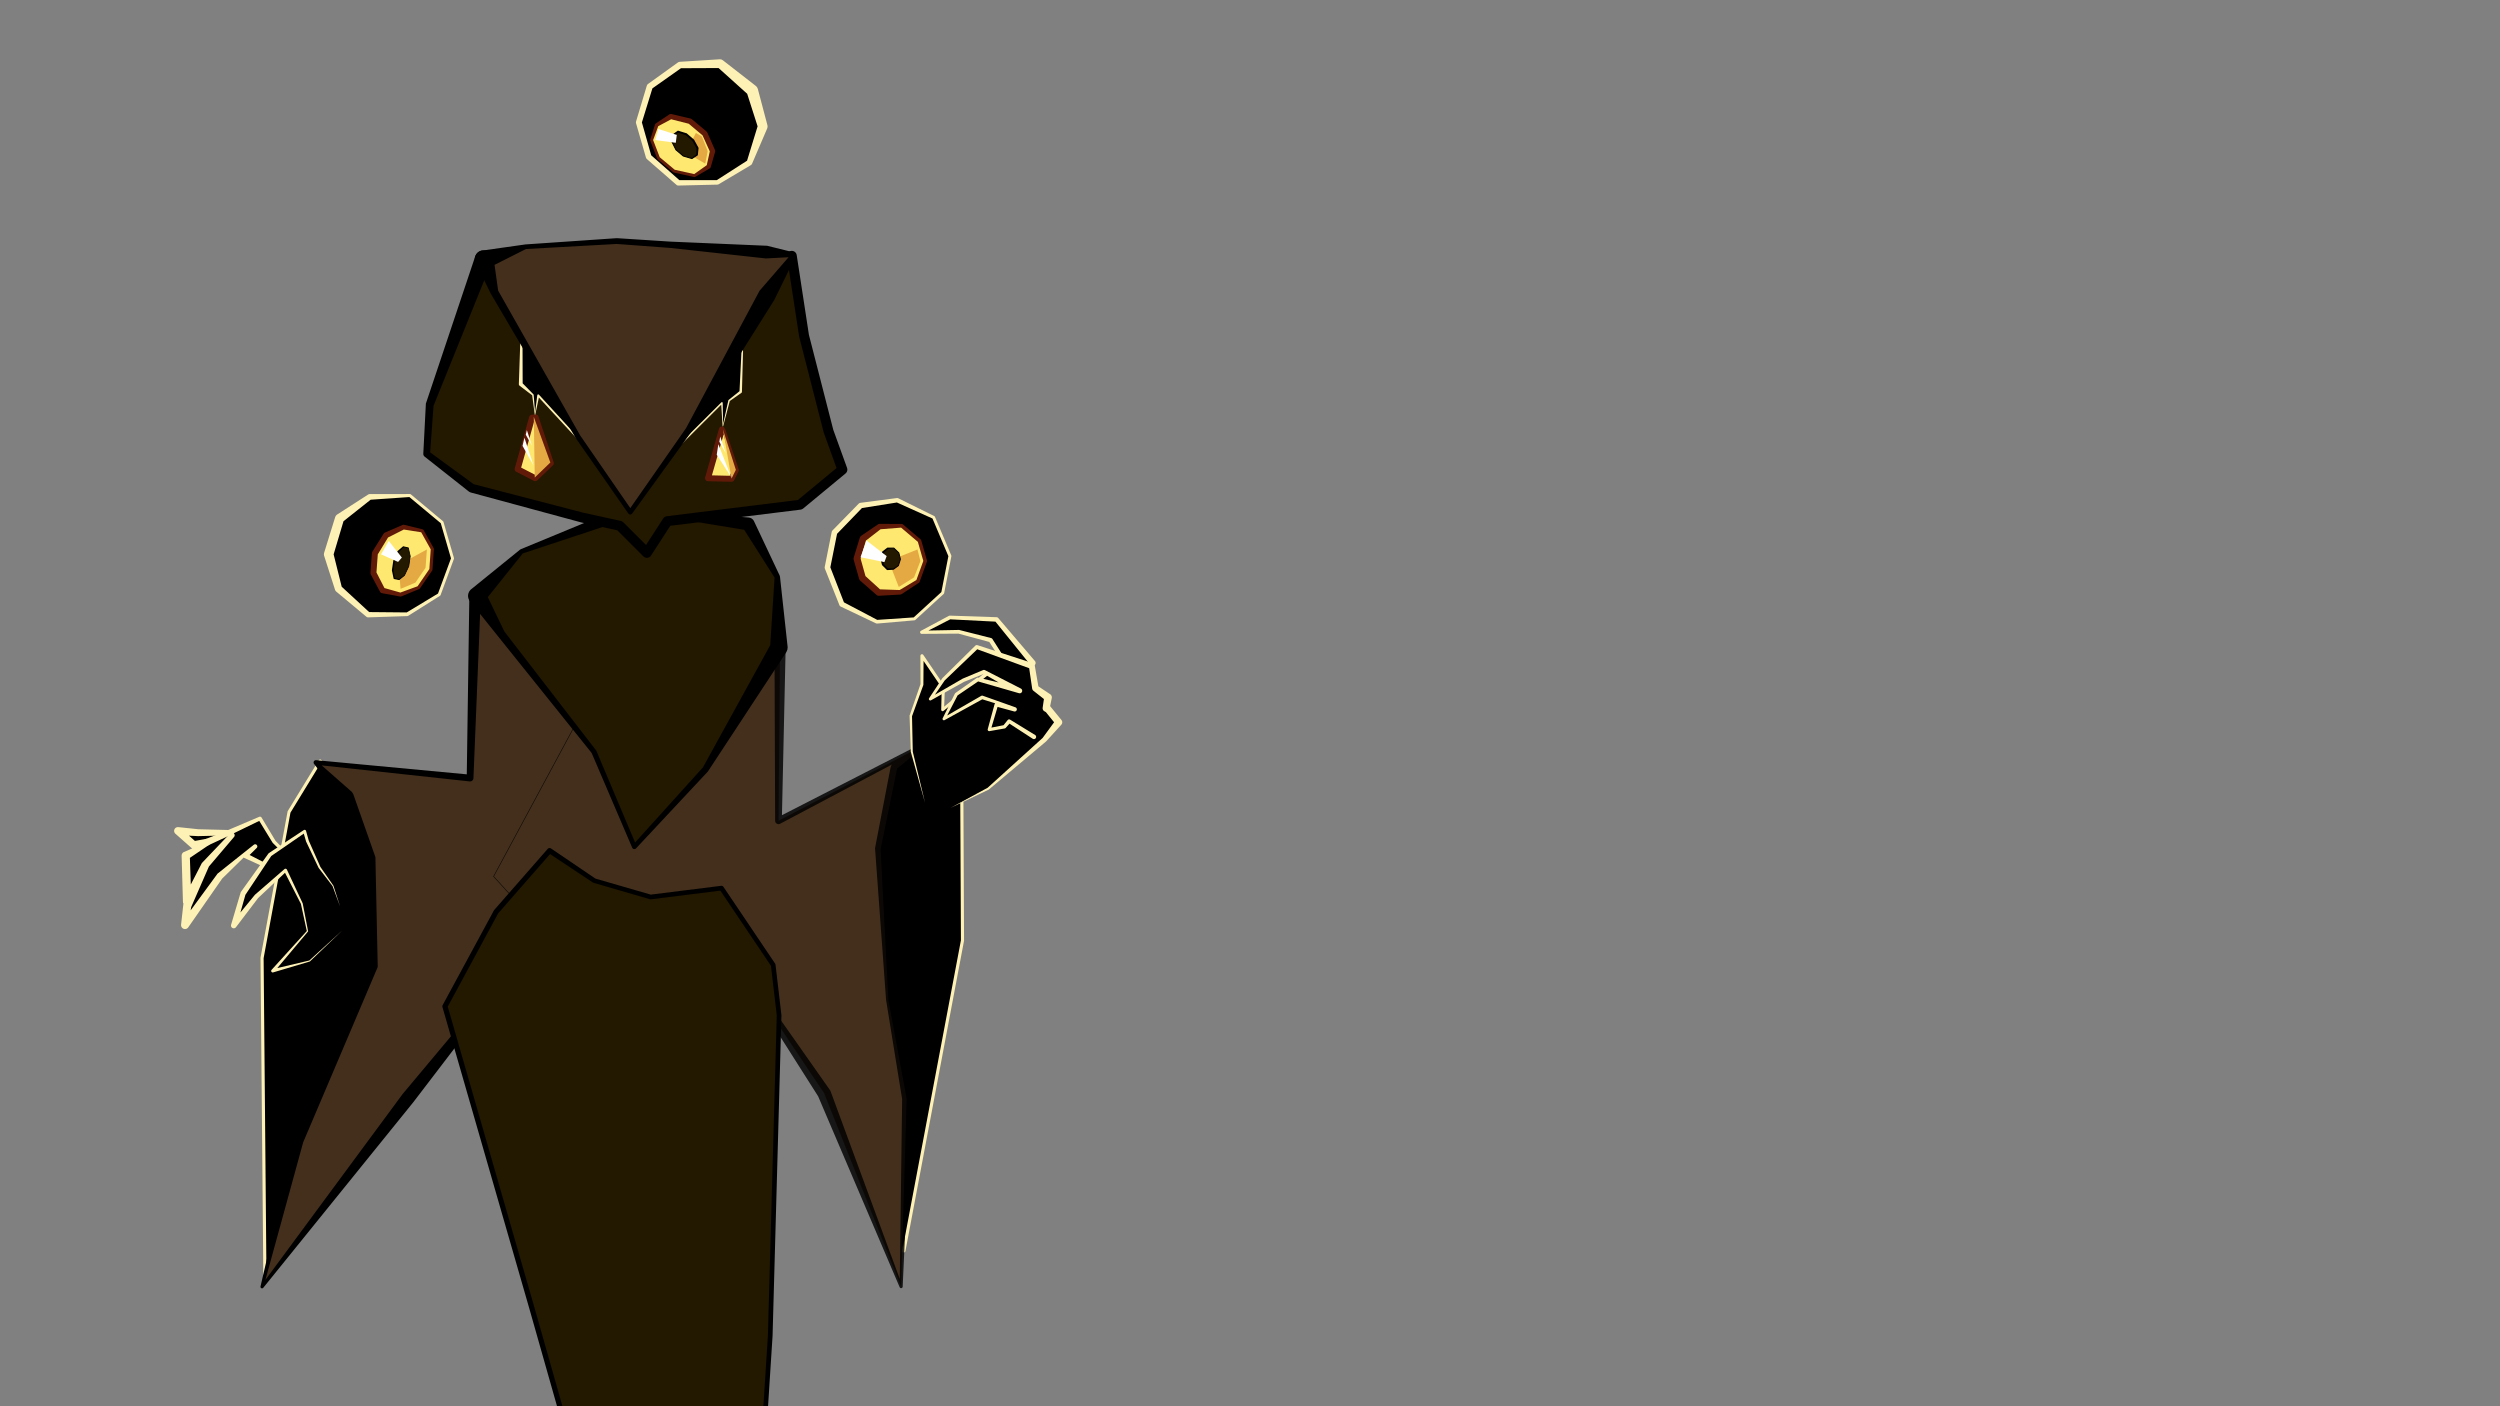 <?xml version="1.0" encoding="UTF-8"?>
<!-- Generator: Blender, SVG Export for Grease Pencil - v2.0 -->
<!DOCTYPE svg PUBLIC "-//W3C//DTD SVG 1.1//EN" "http://www.w3.org/Graphics/SVG/1.1/DTD/svg11.dtd">
<svg version="1.1" x="0px" y="0px" xmlns="http://www.w3.org/2000/svg" width="1920px" height="1080px" viewBox="0 0 1920 1080">
	<rect x="0" y="0" width="1920" height="1080" fill="#808080" stroke="none"/>
	<g id="blender_frame.2">
		<g id="blender_object.Stroke.2.uuid_0x0">
			<g id="layer.body.uuid_0x1">
				<polyline points="305.726,757.534 285.048,620.411 245.871,584.498 221.929,623.676 201.252,735.768 203.428,978.454" fill="#000000" stroke="none" fill-opacity="1" />
				<path d="M304.53,757.714L304.588,757.944L304.69,758.158L304.832,758.348L305.008,758.507L305.211,758.628L305.435,758.707L305.669,758.741L305.906,758.729L306.136,758.671L306.35,758.569L306.54,758.428L306.698,758.252L306.82,758.048L306.899,757.825L306.933,757.59L306.921,757.353L286.244,620.23L286.116,619.843L285.865,619.52L246.688,583.606L246.473,583.449L246.229,583.343L245.968,583.292L245.702,583.3L245.444,583.366L245.207,583.487L245.002,583.657L244.839,583.867L220.897,623.045L200.063,735.549L202.219,978.465L202.245,978.701L202.315,978.927L202.429,979.135L202.581,979.317L202.766,979.465L202.976,979.575L203.203,979.642L203.439,979.663L203.675,979.638L203.901,979.567L204.109,979.453L204.291,979.301L204.44,979.117L204.549,978.907L204.616,978.679L204.637,978.443L202.462,735.873L223.077,624.115L246.137,586.381L283.917,621.013z" fill="#FEF1B5" stroke="none" fill-opacity="1" />
				<polyline points="632.526,725.179 677.114,593.869 722.023,565.446 738.663,608.239 739.202,722.222 694.165,960.702" fill="#000000" stroke="none" fill-opacity="1" />
				<path d="M631.381,724.79L631.327,725.021L631.32,725.258L631.358,725.491L631.442,725.713L631.567,725.915L631.729,726.088L631.921,726.226L632.137,726.323L632.368,726.377L632.605,726.385L632.839,726.346L633.061,726.263L633.262,726.138L633.435,725.976L633.573,725.783L633.671,725.567L678.122,594.662L721.428,567.253L737.455,608.469L737.993,722.111L692.977,960.478L692.956,960.714L692.981,960.949L693.052,961.175L693.166,961.383L693.318,961.565L693.503,961.714L693.713,961.823L693.94,961.89L694.176,961.911L694.412,961.885L694.638,961.815L694.846,961.701L695.028,961.549L695.176,961.364L695.286,961.154L695.353,960.926L740.39,722.446L739.872,608.234L723.15,565.008L723.027,564.772L722.855,564.569L722.643,564.408L722.401,564.298L722.14,564.243L721.874,564.246L721.615,564.308L721.376,564.425L676.468,592.848L676.164,593.121L675.97,593.481z" fill="#FEF1B5" stroke="none" fill-opacity="1" />
				<polyline points="473.632,535.378 364.805,458.11 361.005,597.552 242.606,585.586 266.548,611.705 283.96,658.5 288.313,742.298 229.547,876.156 201.252,988.249 313.291,843.393 409.059,723.682" fill="#432F1C" stroke="none" fill-opacity="1" />
				<path d="M471.11,538.929L471.904,539.376L472.773,539.648L473.679,539.733L474.584,539.628L475.447,539.337L476.231,538.873L476.901,538.257L477.428,537.514L477.789,536.678L477.969,535.786L477.959,534.875L477.76,533.987L477.38,533.159L476.837,532.428L476.154,531.826L367.327,454.558L366.507,454.1L365.607,453.829L364.671,453.756L363.74,453.886L362.859,454.213L362.069,454.721L361.406,455.386L360.901,456.178L360.578,457.06L360.451,457.991L358.488,594.689L242.784,583.82L242.428,583.82L242.079,583.891L241.751,584.031L241.458,584.233L241.21,584.49L241.019,584.79L240.892,585.123L240.835,585.475L240.848,585.831L240.933,586.177L241.085,586.5L241.298,586.785L262.118,614.415L279.641,659.394L286.519,741.97L226.367,874.76L200.08,987.953L200.044,988.204L200.061,988.457L200.13,988.7L200.249,988.924L200.412,989.118L200.612,989.274L200.84,989.385L201.086,989.446L201.339,989.455L201.589,989.41L201.823,989.314L202.033,989.172L202.208,988.988L317.35,846.586L410.445,724.791L410.634,724.499L410.763,724.176L410.827,723.834L410.823,723.486L410.751,723.146L410.613,722.826L410.417,722.539L410.167,722.296L409.876,722.107L409.553,721.978L409.211,721.914L408.863,721.918L408.522,721.99L408.203,722.128L407.916,722.325L407.673,722.574L309.259,840.167L203.843,982.922L232.843,877.287L289.938,743.011L290.086,742.206L288.314,658.274L271.325,609.927L270.305,608.261L247.061,587.82L360.744,600.133L361.352,600.123L361.941,599.972L362.479,599.687L362.935,599.286L363.286,598.789L363.511,598.224L363.599,597.622L368.937,466.386z" fill="#000000" stroke="none" fill-opacity="1" />
				<polyline points="599.148,491.743 597.902,630.357 713.944,569.953 688.988,590.232 676.301,652.252 682.28,767.861 696.326,843.908 692.051,988.1 632.921,839.53 554.289,722.067 433.491,732.95 379.078,673.095 455.256,531.619" fill="#432F1C" stroke="none" fill-opacity="1" />
				<path d="M603.504,491.783L603.427,490.932L603.187,490.113L602.791,489.356L602.256,488.691L601.6,488.143L600.851,487.734L600.036,487.479L599.187,487.388L598.336,487.464L597.517,487.704L596.76,488.1L596.096,488.636L595.548,489.291L595.139,490.04L594.884,490.855L594.792,491.704L595.308,630.333L595.358,630.864L595.516,631.374L595.774,631.841L596.123,632.245L596.546,632.569L597.028,632.799L597.546,632.927L598.079,632.945L598.605,632.854L599.101,632.658L699.263,579.596L685.774,586.276L684.63,587.589L683.995,589.21L672.029,651.378L680.508,767.952L692.844,844.175L691.016,982.229L637.719,837.621L555.764,721.08L555.45,720.725L555.054,720.466L554.603,720.32L554.13,720.3L433.581,732.719L379.348,673.062L455.452,531.724L455.469,531.684L455.478,531.641L455.478,531.597L455.469,531.555L455.453,531.514L455.429,531.478L455.398,531.447L455.362,531.423L455.322,531.406L455.279,531.397L455.235,531.397L455.193,531.406L455.152,531.422L455.116,531.446L455.085,531.477L455.061,531.513L378.882,672.989L378.862,673.04L378.855,673.094L378.862,673.149L378.882,673.2L378.913,673.244L433.327,733.099L433.38,733.142L433.443,733.167L433.511,733.171L553.4,723.929L628.325,841.948L690.928,988.547L691.046,988.772L691.208,988.967L691.408,989.124L691.636,989.236L691.882,989.297L692.135,989.307L692.385,989.262L692.62,989.167L692.831,989.025L693.006,988.842L693.14,988.626L693.226,988.388L693.26,988.136L699.798,844.011L684.047,767.653L680.684,652.582L693.616,593.038L715.063,571.331L715.326,571.067L715.527,570.755L715.659,570.407L715.716,570.04L715.695,569.668L715.598,569.31L715.427,568.979L715.192,568.691L714.901,568.459L714.569,568.292L714.209,568.198L713.837,568.182L713.47,568.243L713.124,568.379L600.536,626.061z" fill="#000000" stroke="none" fill-opacity="0.821" />
				<polygon points="467.305,398.654 400.526,423.476 366.105,457.644 384.834,486.75 456.123,577.282 487.175,650.319 541.843,590.839 598.262,497.246 596.95,443.015 574.645,402.341 513.853,394.906" fill="#231800" stroke="none" fill-opacity="1" />
				<path d="M468.822,402.737L469.59,402.362L470.269,401.845L470.835,401.206L471.265,400.468L471.543,399.661L471.658,398.814L471.605,397.962L471.388,397.136L471.013,396.369L470.496,395.689L469.856,395.124L469.119,394.694L468.311,394.416L467.465,394.301L466.613,394.353L465.787,394.571L399.908,421.813L399.276,422.216L361.409,452.913L360.465,454.09L359.811,455.449L359.478,456.921L359.485,458.43L359.832,459.898L360.499,461.251L382.268,488.402L454.394,578.305L485.525,651.021L485.719,651.366L485.986,651.661L486.31,651.89L486.676,652.041L487.068,652.109L487.464,652.088L487.846,651.981L488.195,651.793L488.494,651.532L543.661,592.51L603.971,500.688L604.706,498.955L604.926,497.085L599.038,442.964L598.782,442.01L578.933,399.99L578.261,399.049L577.388,398.292L576.361,397.762L575.238,397.487L514.147,392.499L466.955,394.312L466.115,394.464L465.32,394.776L464.602,395.238L463.987,395.831L463.5,396.533L463.16,397.315L462.978,398.15L462.963,399.004L463.115,399.844L463.427,400.639L463.889,401.357L464.482,401.971L465.183,402.458L465.966,402.799L466.8,402.981L467.654,402.996L513.803,397.343L571.562,406.891L594.873,443.574L591.55,495.467L539.858,589.352L487.736,647.059L457.955,576.503L387.323,484.976L374.632,458.574L401.505,425.006z" fill="#000000" stroke="none" fill-opacity="1" />
				<polyline points="449.534,1149.262 408.366,1004.196 341.714,772.873 380.921,700.34 422.089,653.291 456.544,676.412 499.654,688.891 554.108,682.084 593.814,741.077 598.352,779.649 591.545,1025.828 581.744,1178.737" fill="#231800" stroke="none" fill-opacity="1" />
				<path d="M447.618,1149.806L447.761,1150.169L447.972,1150.498L448.243,1150.779L448.564,1151.001L448.922,1151.157L449.303,1151.24L449.693,1151.247L450.077,1151.178L450.441,1151.035L450.769,1150.824L451.05,1150.553L451.273,1150.233L451.429,1149.875L451.512,1149.493L451.519,1149.103L451.449,1148.719L410.282,1003.652L343.853,773.104L382.567,701.483L422.434,655.921L455.545,677.901L499.155,690.613L499.876,690.67L553.236,684L592.085,741.718L596.557,779.729L589.754,1025.746L579.955,1178.622L579.967,1178.973L580.047,1179.315L580.193,1179.635L580.398,1179.921L580.654,1180.16L580.953,1180.346L581.282,1180.469L581.629,1180.526L581.98,1180.514L582.322,1180.433L582.642,1180.288L582.928,1180.083L583.167,1179.826L583.353,1179.527L583.476,1179.198L583.533,1178.851L593.335,1025.943L600.144,779.698L595.595,740.867L595.302,740.076L555.595,681.083L555.267,680.716L554.851,680.453L554.378,680.312L553.886,680.305L499.798,687.067L457.311,674.768L423.198,651.637L422.773,651.421L422.307,651.312L421.83,651.317L421.367,651.435L420.946,651.661L420.59,651.98L379.423,699.028L339.962,771.926L339.778,772.406L339.723,772.917L339.8,773.424L406.452,1004.743z" fill="#000000" stroke="none" fill-opacity="1" />
			</g>
			<g id="layer.head.uuid_0x2" />
			<g id="layer.eyes.uuid_0x3">
				<polygon points="282.709,472.104 312.773,471.755 337.323,456.593 347.548,428.848 339.507,401.18 314.801,380.564 283.921,381.633 260.802,398.115 252.407,425.703 259.979,452.174" fill="#000000" stroke="none" fill-opacity="1" />
				<path d="M282.685,470.064L282.288,470.108L281.907,470.229L281.556,470.421L281.25,470.679L281,470.991L280.816,471.345L280.704,471.729L280.669,472.128L280.713,472.525L280.834,472.907L281.026,473.257L281.284,473.563L281.596,473.813L281.951,473.998L282.335,474.109L282.733,474.144L312.789,473.164L313.514,472.954L337.918,457.557L338.2,457.31L338.386,456.985L348.611,429.239L348.68,428.887L348.636,428.531L340.594,400.864L340.455,400.56L340.232,400.31L315.539,379.679L315.174,379.473L314.761,379.412L283.845,379.46L283.223,379.574L282.659,379.863L258.762,395.253L257.948,396.063L257.439,397.092L248.901,424.636L248.742,425.672L248.883,426.711L257.304,452.939L257.629,453.663L258.145,454.266L281.364,473.638L281.689,473.871L282.054,474.036L282.443,474.127L282.843,474.14L283.237,474.075L283.612,473.934L283.951,473.722L284.243,473.449L284.476,473.124L284.641,472.76L284.732,472.37L284.745,471.971L284.68,471.576L284.539,471.202L284.327,470.862L284.054,470.57L262.428,450.622L256.228,425.735L263.817,400.283L284.65,383.782L314.4,381.731L338.515,401.828L346.356,428.806L336.395,455.835L312.365,470.349z" fill="#FEF1B5" stroke="none" fill-opacity="1" />
				<polygon points="293.773,453.444 307.612,456.654 321.476,451.253 330.944,437.448 332.028,421.619 324.259,407.71 309.923,404.796 296.487,411.07 287.884,424.998 286.792,440.128" fill="#FEE870" stroke="none" fill-opacity="1" />
				<path d="M294.26,451.346L293.841,451.291L293.42,451.319L293.012,451.429L292.634,451.616L292.299,451.874L292.021,452.192L291.811,452.557L291.675,452.957L291.621,453.376L291.649,453.797L291.759,454.205L291.946,454.583L292.203,454.918L292.521,455.196L292.887,455.407L293.287,455.542L307.271,458.121L307.72,458.156L308.158,458.057L321.915,452.381L322.228,452.201L322.474,451.938L331.942,438.132L332.152,437.53L333.235,421.702L333.209,421.355L333.085,421.029L325.316,407.12L325.106,406.845L324.826,406.641L324.5,406.524L310.282,403.03L309.711,403.006L309.161,403.163L295.552,409.069L295.018,409.42L294.608,409.909L285.922,423.786L285.584,424.832L284.512,439.963L284.554,440.594L284.768,441.189L291.866,454.444L292.098,454.797L292.394,455.098L292.743,455.335L293.132,455.5L293.545,455.586L293.967,455.589L294.382,455.51L294.773,455.351L295.126,455.12L295.427,454.823L295.665,454.474L295.829,454.086L295.915,453.672L295.918,453.25L295.839,452.835L295.681,452.444L289.118,439.643L290.144,425.728L298.02,412.793L310.147,406.68L323.474,408.785L330.796,421.895L329.76,437.036L320.689,450.261L307.499,455.081z" fill="#621A08" stroke="none" fill-opacity="1" />
				<polygon points="646.551,464.035 673.434,477.498 702.202,475.27 724.003,455.292 729.531,427.015 717.017,397.371 689.079,384.172 660.978,388.231 640.876,408.906 635.478,435.905" fill="#000000" stroke="none" fill-opacity="1" />
				<path d="M647.454,462.232L647.085,462.09L646.695,462.023L646.3,462.034L645.915,462.121L645.554,462.282L645.231,462.51L644.959,462.797L644.748,463.132L644.607,463.501L644.54,463.89L644.55,464.285L644.638,464.671L644.799,465.032L645.027,465.355L645.314,465.627L645.648,465.837L672.802,478.759L673.543,478.904L702.29,476.399L702.653,476.309L702.967,476.105L724.768,456.127L724.991,455.846L725.115,455.51L730.643,427.232L730.658,426.898L730.575,426.574L718.06,396.93L717.834,396.586L717.501,396.346L689.799,382.647L689.329,382.504L688.838,382.503L660.682,386.184L660.039,386.388L659.495,386.789L639.328,407.401L638.965,407.901L638.759,408.483L633.38,435.486L633.347,436.095L633.487,436.689L644.675,464.773L644.855,465.125L645.1,465.435L645.401,465.691L645.747,465.884L646.123,466.005L646.515,466.051L646.909,466.019L647.29,465.911L647.642,465.731L647.951,465.485L648.208,465.184L648.4,464.839L648.521,464.463L648.567,464.07L648.535,463.676L648.427,463.296L637.7,435.707L642.868,409.955L661.97,390.178L688.817,385.915L716.141,398.21L728.353,427.137L722.963,454.709L701.725,474.171L673.715,476.062z" fill="#FEF1B5" stroke="none" fill-opacity="1" />
				<polygon points="674.87,455.075 691.426,454.879 704.946,446.387 710.577,430.847 706.149,415.351 692.543,403.804 675.537,404.403 662.805,413.635 658.182,429.086 662.352,443.912" fill="#FEE870" stroke="none" fill-opacity="1" />
				<path d="M674.84,452.583L674.355,452.637L673.889,452.784L673.461,453.019L673.087,453.334L672.782,453.715L672.557,454.148L672.42,454.618L672.378,455.104L672.432,455.59L672.579,456.055L672.815,456.483L673.129,456.857L673.51,457.163L673.943,457.388L674.413,457.524L674.899,457.566L691.447,456.621L692.353,456.354L705.691,447.573L706.036,447.266L706.262,446.864L711.893,431.324L711.976,430.896L711.923,430.463L707.495,414.966L707.325,414.592L707.054,414.284L693.448,402.737L693.002,402.482L692.494,402.405L675.464,402.319L674.859,402.431L674.313,402.715L661.305,411.565L660.721,412.155L660.357,412.902L655.626,428.321L655.514,429.064L655.614,429.808L659.806,444.628L660.109,445.313L660.592,445.886L673.211,456.934L673.606,457.222L674.049,457.427L674.524,457.542L675.012,457.562L675.495,457.487L675.953,457.318L676.37,457.064L676.729,456.733L677.017,456.338L677.223,455.895L677.337,455.42L677.357,454.932L677.282,454.45L677.114,453.991L676.859,453.574L676.528,453.215L664.688,442.453L660.96,429.109L665.006,415.196L676.246,406.464L692.05,405.222L704.919,416.144L709.107,430.796L703.794,445.458L690.915,453.142z" fill="#621A08" stroke="none" fill-opacity="1" />
				<polygon points="520.932,140.411 550.995,140.062 575.546,124.9 585.771,97.155 577.729,69.487 553.023,48.871 522.143,49.94 499.025,66.422 490.629,94.01 498.201,120.481" fill="#000000" stroke="none" fill-opacity="1" />
				<path d="M520.907,138.32L520.5,138.365L520.109,138.489L519.75,138.686L519.436,138.95L519.18,139.27L518.991,139.634L518.877,140.027L518.841,140.436L518.886,140.843L519.01,141.234L519.207,141.593L519.471,141.907L519.791,142.163L520.154,142.352L520.548,142.466L520.956,142.502L551.016,141.792L551.905,141.534L576.705,126.777L577.254,126.297L577.615,125.663L589.283,98.449L589.511,97.286L589.365,96.11L581.997,68.246L581.449,67.055L580.577,66.075L555.166,46.303L554.108,45.707L552.907,45.528L522.057,47.465L521.348,47.595L520.706,47.923L497.658,64.505L497.114,65.047L496.773,65.737L488.476,93.354L488.379,93.991L488.465,94.629L496.102,121.082L496.357,121.65L496.762,122.123L519.553,141.983L519.887,142.222L520.26,142.391L520.659,142.484L521.069,142.498L521.473,142.431L521.857,142.286L522.205,142.07L522.504,141.79L522.743,141.456L522.912,141.083L523.005,140.684L523.018,140.274L522.951,139.87L522.807,139.486L522.59,139.138L522.31,138.839L500.124,119.263L492.976,94.029L501.044,67.874L522.974,52.389L551.862,52.258L573.84,72.03L581.833,97.016L573.739,123.424L550.495,138.336z" fill="#FEF1B5" stroke="none" fill-opacity="1" />
				<polygon points="515.189,89.5 504.383,95.987 500.406,107.558 505.734,121.414 517.672,131.386 533.365,134.871 544.234,127.909 547.26,116.083 541.319,102.679 529.942,93.112" fill="#FEE870" stroke="none" fill-opacity="1" />
				<path d="M516.208,91.197L516.519,90.965L516.779,90.678L516.978,90.345L517.109,89.98L517.165,89.596L517.146,89.209L517.052,88.833L516.885,88.482L516.654,88.171L516.367,87.911L516.034,87.712L515.669,87.581L515.285,87.525L514.898,87.544L514.522,87.638L514.172,87.804L503.671,94.801L503.308,95.117L503.075,95.538L499.355,107.196L499.295,107.578L499.369,107.956L504.696,121.813L505.021,122.267L516.959,132.239L517.431,132.471L533.124,135.956L533.414,135.981L533.701,135.93L533.964,135.807L545.127,129.303L545.444,129.038L545.686,128.703L545.838,128.319L549.226,116.586L549.282,115.914L549.115,115.261L543.255,101.821L542.682,101.058L531.292,91.505L530.441,91.073L515.66,87.579L515.276,87.524L514.889,87.545L514.513,87.642L514.163,87.809L513.853,88.042L513.594,88.331L513.397,88.664L513.268,89.03L513.213,89.414L513.234,89.801L513.331,90.177L513.498,90.526L513.731,90.837L514.02,91.096L514.353,91.293L514.719,91.422L528.966,95.034L539.581,103.985L545.12,116.262L542.792,126.867L533.155,133.686L518.177,130.36L506.668,120.746L501.588,107.536L505.527,96.914z" fill="#621A08" stroke="none" fill-opacity="1" />
				<polygon points="312.036,430.598 306.534,439.769 307.634,452.242 319.006,447.473 326.811,436.092 327.861,421.973" fill="#E5A943" stroke="none" fill-opacity="1" />
				<polygon points="689.517,428.03 684.381,435.734 690.251,450.774 701.99,443.437 706.86,430.957 704.608,421.973" fill="#E5A943" stroke="none" fill-opacity="1" />
				<polygon points="529.86,111.177 530.83,119.399 541.643,125.692 543.496,116.048 539.046,104.811 534.445,102.125" fill="#E5A943" stroke="none" fill-opacity="1" />
				<polygon points="302.831,444.151 306.505,445.082 310.62,441.869 313.941,434.807 315.04,427.144 313.589,420.797 309.762,420.03 305.722,423.645 302.634,430.726 301.568,438.054" fill="#231800" stroke="none" fill-opacity="1" />
				<path d="M302.971,443.599L302.861,443.582L302.749,443.587L302.64,443.614L302.539,443.661L302.449,443.728L302.374,443.81L302.316,443.906L302.279,444.011L302.262,444.122L302.267,444.233L302.294,444.342L302.341,444.443L302.408,444.533L302.49,444.608L302.586,444.666L302.691,444.704L306.407,445.468L306.527,445.48L306.645,445.455L306.75,445.396L310.817,442.122L310.91,442.005L314.231,434.944L315.357,427.19L313.901,420.725L313.877,420.656L313.837,420.594L313.784,420.543L313.722,420.505L313.652,420.482L309.856,419.562L309.746,419.553L309.637,419.57L309.535,419.611L309.444,419.675L305.332,423.209L305.186,423.411L302.075,430.483L300.969,437.967L302.273,444.267L302.306,444.373L302.36,444.472L302.431,444.557L302.518,444.628L302.617,444.68L302.724,444.711L302.836,444.721L302.947,444.709L303.053,444.676L303.152,444.623L303.237,444.551L303.308,444.464L303.36,444.365L303.391,444.258L303.401,444.147L303.389,444.036L302.182,438.036L303.227,430.895L306.207,423.995L309.903,420.545L313.323,421.07L314.715,427.158L313.631,434.714L310.363,441.664L306.413,444.647z" fill="#000000" stroke="none" fill-opacity="1" />
				<polygon points="681.546,437.139 686.172,437.077 689.949,434.392 691.522,429.477 690.285,424.577 686.484,420.926 681.733,421.115 678.176,424.034 676.884,428.92 678.049,433.609" fill="#231800" stroke="none" fill-opacity="1" />
				<path d="M681.537,436.443L681.401,436.458L681.271,436.499L681.152,436.565L681.047,436.653L680.962,436.76L680.9,436.881L680.862,437.012L680.85,437.148L680.865,437.284L680.907,437.414L680.973,437.533L681.061,437.638L681.167,437.723L681.288,437.785L681.42,437.823L681.556,437.835L686.178,437.564L686.323,437.54L686.454,437.474L690.176,434.71L690.265,434.622L690.321,434.511L691.895,429.597L691.913,429.49L691.901,429.382L690.664,424.481L690.623,424.381L690.556,424.295L686.74,420.658L686.66,420.6L686.568,420.565L686.469,420.555L681.709,420.533L681.525,420.571L681.363,420.665L677.723,423.482L677.575,423.648L677.485,423.852L676.163,428.73L676.16,429.1L677.332,433.787L677.524,434.129L681.052,437.629L681.157,437.716L681.277,437.781L681.407,437.821L681.543,437.835L681.679,437.822L681.81,437.783L681.93,437.719L682.036,437.633L682.123,437.528L682.188,437.408L682.228,437.278L682.242,437.142L682.23,437.006L682.191,436.875L682.127,436.755L682.041,436.649L678.717,433.233L677.653,428.926L678.807,424.44L681.951,421.689L686.341,421.302L689.933,424.782L691.116,429.465L689.616,434.148L686.013,436.592z" fill="#000000" stroke="none" fill-opacity="1" />
				<polygon points="520.747,101.122 516.799,103.726 515.999,108.763 519.16,115.054 524.741,119.79 531.393,121.74 535.333,118.926 535.726,113.751 532.348,107.645 527.024,103.104" fill="#231800" stroke="none" fill-opacity="1" />
				<path d="M521.156,101.742L521.269,101.651L521.362,101.539L521.432,101.41L521.475,101.271L521.49,101.126L521.477,100.981L521.435,100.841L521.367,100.712L521.276,100.599L521.164,100.506L521.035,100.437L520.896,100.393L520.751,100.378L520.606,100.392L520.466,100.433L520.337,100.501L516.512,103.292L516.405,103.386L516.327,103.507L516.285,103.644L515.587,108.698L515.586,108.827L515.626,108.951L518.786,115.242L518.889,115.373L524.471,120.108L524.623,120.19L531.276,122.141L531.4,122.157L531.524,122.136L531.636,122.08L535.695,119.432L535.825,119.307L535.914,119.15L535.953,118.973L536.487,113.809L536.471,113.589L536.393,113.382L533.044,107.26L527.536,102.504L527.261,102.352L520.971,100.413L520.828,100.383L520.682,100.381L520.539,100.408L520.404,100.462L520.282,100.542L520.177,100.644L520.095,100.764L520.038,100.898L520.008,101.041L520.006,101.186L520.033,101.33L520.087,101.465L520.167,101.587L520.269,101.691L520.389,101.773L520.523,101.831L526.634,103.808L531.721,108.157L534.948,113.921L534.735,118.589L531.316,121.282L524.944,119.414L519.495,114.791L516.433,108.696L517.276,104.034z" fill="#000000" stroke="none" fill-opacity="1" />
				<polyline points="505.655,99.075 519.78,103.614 518.991,109.665 503.205,107.56" fill="#FEFEFE" stroke="none" fill-opacity="1" />
				<polyline points="298.564,415.406 308.634,428.195 305.73,431.562 292.638,425.76" fill="#FEFEFE" stroke="none" fill-opacity="1" />
				<polyline points="665.486,415.106 680.958,427.092 679.231,431.695 660.87,427.986" fill="#FEFEFE" stroke="none" fill-opacity="1" />
				<polyline points="371.298,198.952 329.931,311.018 327.675,348.625 362.272,374.949 447.263,397.513 476.019,403.81 496.8,424.59 512.543,400.241 614.376,387.627 646.968,360.676 636.313,331.217 617.509,257.885 608.108,196.462" fill="#231800" stroke="none" fill-opacity="1" />
				<path d="M377.552,201.26L377.882,199.996L377.96,198.691L377.781,197.397L377.353,196.162L376.692,195.034L375.824,194.057L374.782,193.268L373.607,192.698L372.342,192.367L371.037,192.29L369.743,192.469L368.508,192.897L367.38,193.558L366.403,194.426L365.614,195.468L365.044,196.643L327.07,309.962L325.091,348.47L325.13,349.101L325.322,349.704L325.654,350.243L326.107,350.685L360.234,377.629L361.408,378.203L446.285,401.193L474.115,407.291L494.107,427.283L494.769,427.811L495.531,428.18L496.355,428.372L497.202,428.377L498.028,428.195L498.794,427.834L499.462,427.313L499.998,426.658L514.775,403.802L614.844,391.406L615.883,391.123L616.802,390.561L649.394,363.61L650.035,362.933L650.491,362.12L650.736,361.221L650.756,360.289L650.549,359.38L639.956,330.094L621.245,257.123L611.872,195.886L611.687,195.163L611.365,194.489L610.917,193.892L610.362,193.393L609.72,193.012L609.016,192.764L608.277,192.658L607.532,192.698L606.809,192.883L606.135,193.205L605.538,193.652L605.039,194.208L604.658,194.85L604.41,195.554L604.304,196.293L604.344,197.038L613.745,258.462L632.624,332.163L642.475,359.45L612.805,383.984L512.075,396.463L511.009,396.756L510.073,397.343L509.345,398.174L496.161,418.566L478.712,401.117L477.847,400.469L476.834,400.09L448.159,393.811L363.781,371.866L330.341,347.401L332.948,311.651z" fill="#000000" stroke="none" fill-opacity="1" />
				<polygon points="408.642,320.788 397.539,360.293 411.032,367.257 423.039,355.755 411.328,320.535" fill="#FEE870" stroke="none" fill-opacity="1" />
				<path d="M410.862,321.412L410.942,320.967L410.932,320.515L410.835,320.074L410.654,319.66L410.395,319.289L410.069,318.976L409.688,318.733L409.266,318.568L408.821,318.489L408.369,318.498L407.928,318.596L407.514,318.777L407.143,319.036L406.83,319.362L406.587,319.743L406.422,320.164L395.339,359.674L395.256,360.188L395.291,360.707L395.443,361.204L395.703,361.654L396.059,362.034L396.491,362.323L409.983,369.288L410.514,369.483L411.077,369.542L411.636,369.461L412.159,369.245L412.613,368.907L424.625,357.411L424.955,357.014L425.188,356.554L425.312,356.053L425.321,355.537L425.215,355.032L413.51,319.809L413.294,319.343L412.98,318.936L412.584,318.609L412.125,318.378L411.626,318.255L411.112,318.246L408.426,318.492L407.982,318.579L407.564,318.75L407.187,319L406.866,319.318L406.613,319.693L406.438,320.11L406.348,320.553L406.347,321.005L406.433,321.448L406.604,321.867L406.854,322.244L407.172,322.565L407.547,322.818L407.964,322.992L408.407,323.082L408.859,323.084L410.072,322.461L420.407,355.103L410.63,364.477L400.243,359.117z" fill="#621A08" stroke="none" fill-opacity="1" />
				<polyline points="409.937,320.125 410.695,366.743 422.66,355.198" fill="#E5A943" stroke="none" fill-opacity="1" />
				<polyline points="402.769,336.173 401.316,342.441 409.659,357.312" fill="#FEFEFE" stroke="none" fill-opacity="1" />
				<polyline points="404.633,330.293 403.803,333.876 408.572,342.377" fill="#FEFEFE" stroke="none" fill-opacity="1" />
				<polygon points="554.435,329.858 543.743,367.289 561.8,367.724 565.114,361.159 556.102,330.418" fill="#FEE870" stroke="none" fill-opacity="1" />
				<path d="M556.653,330.491L556.734,330.047L556.726,329.595L556.631,329.153L556.451,328.738L556.194,328.366L555.869,328.052L555.489,327.807L555.069,327.641L554.624,327.56L554.172,327.567L553.73,327.662L553.315,327.842L552.944,328.099L552.629,328.424L552.384,328.804L552.218,329.225L541.546,366.661L541.461,367.175L541.494,367.694L541.643,368.192L541.902,368.643L542.256,369.024L542.687,369.316L543.173,369.502L543.688,369.574L561.745,370.008L562.257,369.963L562.746,369.804L563.187,369.54L563.558,369.183L563.84,368.753L567.16,362.191L567.353,361.651L567.405,361.08L567.314,360.514L557.169,330.105L557.064,329.86L556.903,329.647L556.697,329.478L556.456,329.363L555.17,327.672L554.729,327.571L554.277,327.557L553.831,327.632L553.409,327.793L553.026,328.033L552.697,328.343L552.435,328.711L552.249,329.124L552.148,329.564L552.135,330.016L552.21,330.462L552.371,330.885L552.61,331.268L552.921,331.597L553.289,331.859L553.701,332.044L555.198,331.287L562.659,360.934L560.411,365.404L546.752,365.075z" fill="#621A08" stroke="none" fill-opacity="1" />
				<polyline points="555.209,329.749 561.815,367.542 565.139,360.853" fill="#E5A943" stroke="none" fill-opacity="1" />
				<polyline points="551.707,341.163 550.449,349.213 561.54,366.423" fill="#FEFEFE" stroke="none" fill-opacity="1" />
				<polyline points="553.14,335.255 552.43,339.246 557.467,348.279" fill="#FEFEFE" stroke="none" fill-opacity="1" />
				<polyline points="570.071,269.476 568.867,300.931 559.948,307.629 555.169,327.222 554.444,309.429 522.318,341.447 482.921,372.927 456.347,350.373 413.371,303.649 410.891,318.273 409.264,303.276 399.93,295.061 400.413,264.02" fill="#000000" stroke="none" fill-opacity="1" />
				<path d="M570.666,269.499L570.659,269.382L570.63,269.269L570.578,269.164L570.508,269.071L570.421,268.994L570.32,268.935L570.209,268.896L570.094,268.881L569.977,268.887L569.864,268.917L569.759,268.968L569.666,269.039L569.588,269.126L569.529,269.227L569.491,269.338L569.475,269.453L567.943,300.447L559.59,307.152L559.45,307.301L559.369,307.488L555.327,325.637L555.039,309.405L555.021,309.281L554.977,309.164L554.91,309.058L554.823,308.969L554.718,308.9L554.602,308.854L554.478,308.834L554.353,308.84L554.232,308.872L554.121,308.928L554.023,309.007L521.92,341.002L482.959,370.388L456.761,349.943L413.927,303.138L413.812,303.037L413.68,302.961L413.535,302.913L413.384,302.895L413.232,302.908L413.085,302.951L412.951,303.023L412.833,303.121L412.738,303.24L412.668,303.376L412.628,303.523L410.939,316.659L409.857,303.211L409.823,303.068L409.755,302.938L409.658,302.828L401.399,294.411L401.301,264.034L401.287,263.86L401.239,263.693L401.159,263.539L401.051,263.402L400.918,263.29L400.766,263.205L400.6,263.152L400.427,263.133L400.254,263.147L400.086,263.195L399.932,263.274L399.796,263.383L399.683,263.516L399.599,263.668L399.546,263.833L399.526,264.006L398.471,295.039L398.525,295.454L398.694,295.838L398.966,296.157L408.697,303.57L410.67,318.297L410.679,318.341L410.698,318.383L410.724,318.42L410.757,318.451L410.796,318.474L410.839,318.489L410.884,318.495L410.929,318.492L410.973,318.479L411.013,318.458L411.048,318.43L411.077,318.394L411.098,318.354L411.11,318.31L413.858,305.292L455.909,350.777L481.653,374.422L482.026,374.671L482.447,374.829L482.892,374.887L483.339,374.842L483.764,374.697L484.145,374.459L522.69,341.913L553.904,310.809L554.947,327.232L554.953,327.276L554.969,327.319L554.992,327.358L555.023,327.391L555.061,327.417L555.102,327.434L555.147,327.444L555.192,327.443L555.236,327.434L555.278,327.416L555.315,327.39L555.346,327.357L555.369,327.318L555.385,327.275L560.476,307.977L569.433,301.685L569.628,301.487L569.757,301.241L569.809,300.967z" fill="#FEF1B5" stroke="none" fill-opacity="1" />
				<polygon points="473.745,185.134 403.655,189.486 371.298,198.952 379.785,224.494 443.837,335.394 484.041,393.344 528.998,330.103 588.947,226.912 609.234,195.844 588.652,193.614 514.963,187.996" fill="#432F1C" stroke="none" fill-opacity="1" />
				<path d="M473.883,187.353L474.313,187.284L474.722,187.131L475.093,186.903L475.412,186.606L475.667,186.252L475.848,185.856L475.949,185.432L475.964,184.996L475.895,184.566L475.743,184.157L475.514,183.786L475.217,183.467L474.863,183.212L474.467,183.031L474.043,182.93L473.607,182.914L403.545,187.715L369.426,192.553L368.019,193.147L366.784,194.046L365.786,195.201L365.077,196.554L364.695,198.033L364.659,199.559L364.971,201.054L376.888,225.456L442.113,336.39L482.568,394.365L482.817,394.654L483.122,394.883L483.468,395.042L483.84,395.125L484.221,395.127L484.594,395.049L484.942,394.893L485.249,394.668L485.502,394.382L531.01,331.533L594.625,230.411L610.984,196.987L611.179,196.609L611.294,196.198L611.323,195.774L611.265,195.352L611.123,194.95L610.902,194.586L610.613,194.274L610.266,194.027L609.876,193.856L609.459,193.767L589.179,188.752L515.148,185.578L473.899,182.916L473.463,182.928L473.038,183.026L472.641,183.204L472.285,183.456L471.986,183.773L471.755,184.143L471.599,184.55L471.527,184.98L471.539,185.416L471.637,185.84L471.815,186.238L472.067,186.593L472.385,186.893L472.754,187.124L473.161,187.279L473.591,187.352L514.787,190.415L588.203,198.485L605.622,197.555L583.365,223.266L526.921,328.765L484.059,390.224L445.521,334.326L382.583,223.236L379.804,203.409L403.963,191.245z" fill="#000000" stroke="none" fill-opacity="1" />
				<polyline points="203.053,664.208 188.356,657.131 195.976,650.055 168.759,672.918 142.086,710.478 143.719,695.78 158.025,663.899 178.207,641.46 157.168,664.756 143.719,692.514 142.63,657.131 158.961,646.789 148.871,648.966 136.628,638.117 152.303,639.508 175.71,639.508 199.661,628.621 210.548,646.585 215.448,651.484" fill="#000000" stroke="none" fill-opacity="1" />
				<path d="M202.377,665.611L202.664,665.716L202.966,665.763L203.271,665.75L203.568,665.678L203.844,665.549L204.091,665.369L204.298,665.144L204.456,664.884L204.561,664.597L204.608,664.295L204.595,663.99L204.523,663.693L204.394,663.417L204.214,663.17L203.989,662.964L203.729,662.805L191.705,656.626L197.103,651.268L197.327,651.012L197.495,650.715L197.598,650.39L197.632,650.052L197.596,649.713L197.492,649.388L197.323,649.092L197.098,648.837L196.825,648.633L196.516,648.49L196.184,648.412L195.844,648.405L195.509,648.467L195.194,648.596L194.912,648.787L167.09,670.931L146.393,699.175L146.838,696.631L160.445,665.475L179.717,642.818L179.966,642.475L180.139,642.087L180.227,641.672L180.227,641.248L180.138,640.833L179.966,640.445L179.717,640.102L179.402,639.818L179.034,639.605L178.631,639.474L178.209,639.429L177.787,639.473L177.383,639.604L177.016,639.815L176.7,640.099L155.028,662.823L146.536,679.309L145.833,658.83L160.361,648.999L160.77,648.678L161.109,648.283L161.362,647.828L161.52,647.332L161.577,646.815L161.53,646.297L161.382,645.798L161.138,645.338L160.808,644.936L160.404,644.607L159.944,644.364L159.444,644.217L158.926,644.173L158.409,644.231L149.693,645.828L145.16,641.793L152.069,642.145L175.71,641.579L176.567,641.393L199.098,630.445L209.405,647.278L214.548,652.384L214.755,652.551L214.992,652.672L215.249,652.741L215.514,652.755L215.777,652.713L216.025,652.618L216.248,652.473L216.437,652.285L216.581,652.062L216.677,651.813L216.718,651.551L216.704,651.285L216.636,651.028L216.515,650.791L216.348,650.584L211.608,645.754L200.882,627.882L200.669,627.611L200.397,627.399L200.083,627.258L199.744,627.197L199.4,627.219L199.071,627.322L175.262,637.438L152.42,636.861L136.884,635.221L136.279,635.231L135.688,635.366L135.138,635.62L134.653,635.983L134.254,636.439L133.957,636.967L133.777,637.545L133.72,638.148L133.79,638.75L133.983,639.325L134.29,639.847L134.699,640.293L146.951,651.132L147.507,651.519L148.137,651.765L148.807,651.859L149.481,651.795L156.539,647.78L140.945,654.471L140.32,654.992L139.848,655.656L139.563,656.418L139.483,657.228L140.498,692.613L140.585,693.266L140.803,693.887L141.143,694.45L141.59,694.933L142.126,695.315L142.728,695.58L143.372,695.718L144.03,695.721L144.675,695.591L145.28,695.333L145.82,694.957L146.273,694.479L146.619,693.919L159.584,666.383L176.847,642.968L155.903,661.991L140.805,694.473L139.072,710.143L139.066,710.756L139.184,711.359L139.421,711.925L139.766,712.432L140.207,712.858L140.725,713.188L141.298,713.406L141.904,713.505L142.517,713.48L143.112,713.331L143.666,713.066L144.154,712.695L144.558,712.234L170.682,674.691L194.736,651.151L187.057,655.733L186.787,656.044L186.59,656.405L186.476,656.801L186.449,657.211L186.51,657.618L186.657,658.003L186.883,658.346L187.178,658.634L187.528,658.851z" fill="#FEF1B5" stroke="none" fill-opacity="1" />
				<polygon points="266.616,710.274 262.806,714.629 237.766,738.036 209.46,745.657 236.133,715.173 231.778,693.943 219.258,668.359 196.94,688.5 179.52,710.818 186.597,686.322 207.282,656.383 233.955,638.42 236.133,646.041 245.387,666.182 255.729,680.335 261.173,696.121" fill="#000000" stroke="none" fill-opacity="1" />
				<path d="M266.616,710.274L262.806,714.629L237.557,737.661L212.958,743.476L236.487,715.483L236.564,715.361L236.6,715.222L236.594,715.079L232.481,693.799L220.329,667.835L220.199,667.627L220.03,667.451L219.828,667.312L219.603,667.218L219.363,667.172L219.118,667.175L218.879,667.229L218.657,667.33L218.459,667.474L195.767,687.2L184.631,700.807L188.48,687.216L208.307,657.42L233.303,640.207L235.094,646.338L244.683,666.505L255.398,680.508L261.173,696.121L266.616,710.274L261.173,696.121L256.079,680.214L246.058,665.787L237.15,645.664L235.031,638.112L234.943,637.896L234.813,637.702L234.645,637.539L234.446,637.415L234.227,637.335L233.995,637.302L233.762,637.318L233.537,637.383L233.331,637.492L206.482,655.195L206.103,655.569L184.905,685.153L177.473,710.227L177.394,710.672L177.411,711.123L177.523,711.56L177.724,711.965L178.006,712.318L178.356,712.603L178.758,712.808L179.195,712.924L179.646,712.946L180.091,712.871L180.511,712.705L180.886,712.454L181.2,712.129L198.226,689.698L218.882,670.303L231.093,694.177L235.625,715.039L208.559,744.869L208.413,745.077L208.314,745.311L208.267,745.56L208.273,745.814L208.333,746.061L208.444,746.29L208.601,746.49L208.796,746.652L209.021,746.77L209.266,746.837L209.52,746.852L209.771,746.812L237.874,738.438L238.05,738.34L262.806,714.629z" fill="#FEF1B5" stroke="none" fill-opacity="1" />
				<polyline points="158.961,646.789 174.838,639.984" fill="#000000" stroke="none" fill-opacity="1" />
				<path d="M157.93,644.384L157.48,644.631L157.088,644.961L156.767,645.362L156.531,645.817L156.388,646.31L156.344,646.821L156.401,647.331L156.556,647.82L156.803,648.269L157.133,648.661L157.534,648.982L157.989,649.218L158.482,649.361L158.992,649.405L159.502,649.349L159.991,649.194L175.665,641.914L176.025,641.716L176.34,641.451L176.597,641.129L176.787,640.764L176.901,640.369L176.937,639.959L176.892,639.55L176.767,639.157L176.569,638.797L176.304,638.482L175.983,638.225L175.617,638.035L175.222,637.92L174.812,637.885L174.403,637.93L174.011,638.055z" fill="#FEF1B5" stroke="none" fill-opacity="1" />
				<polyline points="802.89,542.178 813.08,554.72 802.106,568.045 758.993,605.671 730.034,620.456 710.437,616.536 700.247,577.343 699.463,549.907 708.086,525.608 708.086,503.659 724.474,527.777 723.945,545.113 758.253,516.985 787.865,523.6" fill="#000000" stroke="none" fill-opacity="1" />
				<path d="M804.989,540.472L804.616,540.096L804.176,539.799L803.687,539.594L803.168,539.488L802.638,539.485L802.117,539.586L801.627,539.786L801.185,540.079L800.808,540.452L800.511,540.891L800.306,541.38L800.2,541.899L800.197,542.43L800.298,542.95L800.499,543.441L800.791,543.883L809.539,554.708L800.746,566.724L758.527,604.982L730.034,620.456L710.437,616.536L701,577.236L700.434,550.06L709.161,525.989L709.304,507.619L723.252,528.133L722.849,545.079L722.866,545.306L722.929,545.525L723.036,545.726L723.182,545.901L723.361,546.041L723.566,546.142L723.786,546.198L724.014,546.207L724.239,546.17L724.451,546.086L724.641,545.961L758.634,518.586L787.394,525.71L787.814,525.761L788.237,525.729L788.645,525.616L789.023,525.425L789.357,525.164L789.633,524.843L789.841,524.474L789.974,524.072L790.025,523.651L789.994,523.229L789.88,522.82L789.689,522.442L789.428,522.109L789.107,521.832L788.738,521.624L788.336,521.491L758.576,515.541L758.131,515.511L757.698,515.614L757.315,515.841L725.115,542.735L725.684,527.814L725.637,527.438L725.476,527.096L709.093,502.975L708.926,502.778L708.722,502.621L708.489,502.51L708.238,502.451L707.98,502.446L707.727,502.495L707.49,502.597L707.28,502.746L707.106,502.936L706.975,503.158L706.895,503.403L706.867,503.659L706.944,525.411L698.553,549.584L699.491,577.364L710.437,616.536L730.034,620.456L759.369,606.406L803.349,569.469L815.196,556.462L815.535,555.937L815.747,555.349L815.821,554.729L815.752,554.108L815.543,553.518L815.207,552.991z" fill="#FEF1B5" stroke="none" fill-opacity="1" />
				<polyline points="768.738,504.083 760.799,491.609 736.228,485.182 707.876,485.56 729.424,474.22 765.336,475.732 793.077,509.146" fill="#000000" stroke="none" fill-opacity="1" />
				<path d="M767.364,504.958L767.561,505.209L767.803,505.417L768.081,505.574L768.385,505.673L768.701,505.712L769.02,505.688L769.327,505.602L769.612,505.458L769.864,505.26L770.072,505.018L770.228,504.74L770.328,504.437L770.366,504.12L770.342,503.801L770.256,503.494L770.112,503.209L762.164,490.74L761.907,490.43L761.582,490.193L761.209,490.044L736.593,483.786L713.079,484.238L729.746,475.653L764.501,477.416L791.318,510.607L791.636,510.922L792.01,511.169L792.426,511.338L792.866,511.423L793.314,511.421L793.753,511.331L794.166,511.157L794.538,510.906L794.853,510.587L795.1,510.213L795.269,509.798L795.354,509.358L795.351,508.909L795.261,508.47L795.088,508.057L794.836,507.686L766.657,474.635L766.304,474.313L765.877,474.102L765.408,474.016L729.483,472.802L728.763,472.964L707.293,484.452L707.079,484.594L706.899,484.777L706.759,484.993L706.667,485.233L706.626,485.486L706.637,485.743L706.7,485.992L706.813,486.223L706.97,486.426L707.166,486.592L707.391,486.715L707.637,486.79L707.893,486.813L736.052,486.628L759.776,493.013z" fill="#FEF1B5" stroke="none" fill-opacity="1" />
				<polyline points="794.049,565.921 775.008,553.901 771.404,558.165 759.729,560.323 765.166,541.222 779.264,544.774 754.281,535.579 724.908,552.128 734.466,533.234 750.95,521.817 783.112,530.517 755.689,515.932 739.856,522.425 714.466,536.852 724.622,521.723 750.132,496.906 792.45,511.475 795.172,528.522 804.913,535.575 803.418,543.925" fill="#000000" stroke="none" fill-opacity="1" />
				<path d="M793.134,567.37L793.434,567.52L793.758,567.609L794.093,567.634L794.426,567.592L794.745,567.486L795.037,567.32L795.291,567.101L795.498,566.835L795.648,566.535L795.737,566.211L795.762,565.876L795.72,565.543L795.614,565.224L795.448,564.932L795.228,564.678L794.963,564.472L775.767,552.698L775.461,552.553L775.13,552.484L774.791,552.495L774.465,552.586L774.17,552.752L773.922,552.983L770.708,556.965L761.414,558.79L766.132,542.897L778.857,546.388L779.19,546.437L779.526,546.418L779.851,546.332L780.152,546.182L780.417,545.975L780.635,545.719L780.797,545.424L780.896,545.102L780.929,544.768L780.894,544.433L780.792,544.113L780.628,543.819L780.408,543.564L780.141,543.359L779.839,543.212L754.747,534.312L754.367,534.232L753.98,534.263L753.618,534.403L727.405,549.517L735.429,534.073L751.214,523.344L782.605,532.393L783.004,532.458L783.408,532.438L783.799,532.335L784.16,532.154L784.476,531.902L784.733,531.59L784.92,531.232L785.029,530.842L785.055,530.439L784.996,530.039L784.857,529.659L784.642,529.317L784.36,529.027L784.025,528.801L756.378,514.637L755.975,514.493L755.547,514.472L755.132,514.575L739.351,521.193L718,533.572L725.581,522.523L750.519,498.637L790.407,513.192L792.713,528.915L792.899,529.538L793.24,530.092L793.712,530.539L801.735,536.857L800.769,543.451L800.728,543.977L800.79,544.501L800.952,545.003L801.21,545.463L801.552,545.864L801.967,546.191L802.437,546.431L802.944,546.574L803.47,546.616L803.994,546.554L804.496,546.391L804.956,546.133L805.358,545.791L805.684,545.377L805.924,544.907L806.068,544.399L807.769,536.086L807.812,535.438L807.709,534.797L807.466,534.194L807.095,533.661L806.615,533.224L797.468,527.111L794.709,511.115L794.531,510.525L794.201,510.004L793.745,509.589L793.195,509.312L750.624,495.477L750.217,495.397L749.803,495.431L749.414,495.577L749.079,495.823L723.756,520.832L713.548,536.236L713.442,536.436L713.378,536.655L713.361,536.882L713.39,537.107L713.466,537.322L713.583,537.517L713.738,537.684L713.923,537.815L714.132,537.906L714.354,537.952L714.582,537.952L714.805,537.905L715.013,537.813L740.439,523.624L755.608,517.55L766.984,524.14L751.318,520.459L750.914,520.411L750.514,520.48L750.15,520.661L733.761,532.216L733.361,532.675L723.971,551.654L723.893,551.863L723.859,552.083L723.874,552.305L723.934,552.52L724.039,552.716L724.183,552.886L724.359,553.022L724.56,553.118L724.777,553.169L725,553.173L725.218,553.13L725.423,553.042L754.4,537.062L777.673,544.282L765.505,539.876L765.203,539.835L764.899,539.86L764.608,539.951L764.344,540.103L764.12,540.31L763.946,540.56L763.831,540.842L758.573,559.994L758.529,560.26L758.546,560.53L758.622,560.79L758.755,561.026L758.937,561.226L759.159,561.38L759.41,561.481L759.677,561.523L759.947,561.504L771.642,559.45L772.06,559.296L772.403,559.009L775.295,555.764z" fill="#FEF1B5" stroke="none" fill-opacity="1" />
			</g>
		</g>
	</g>
</svg>
